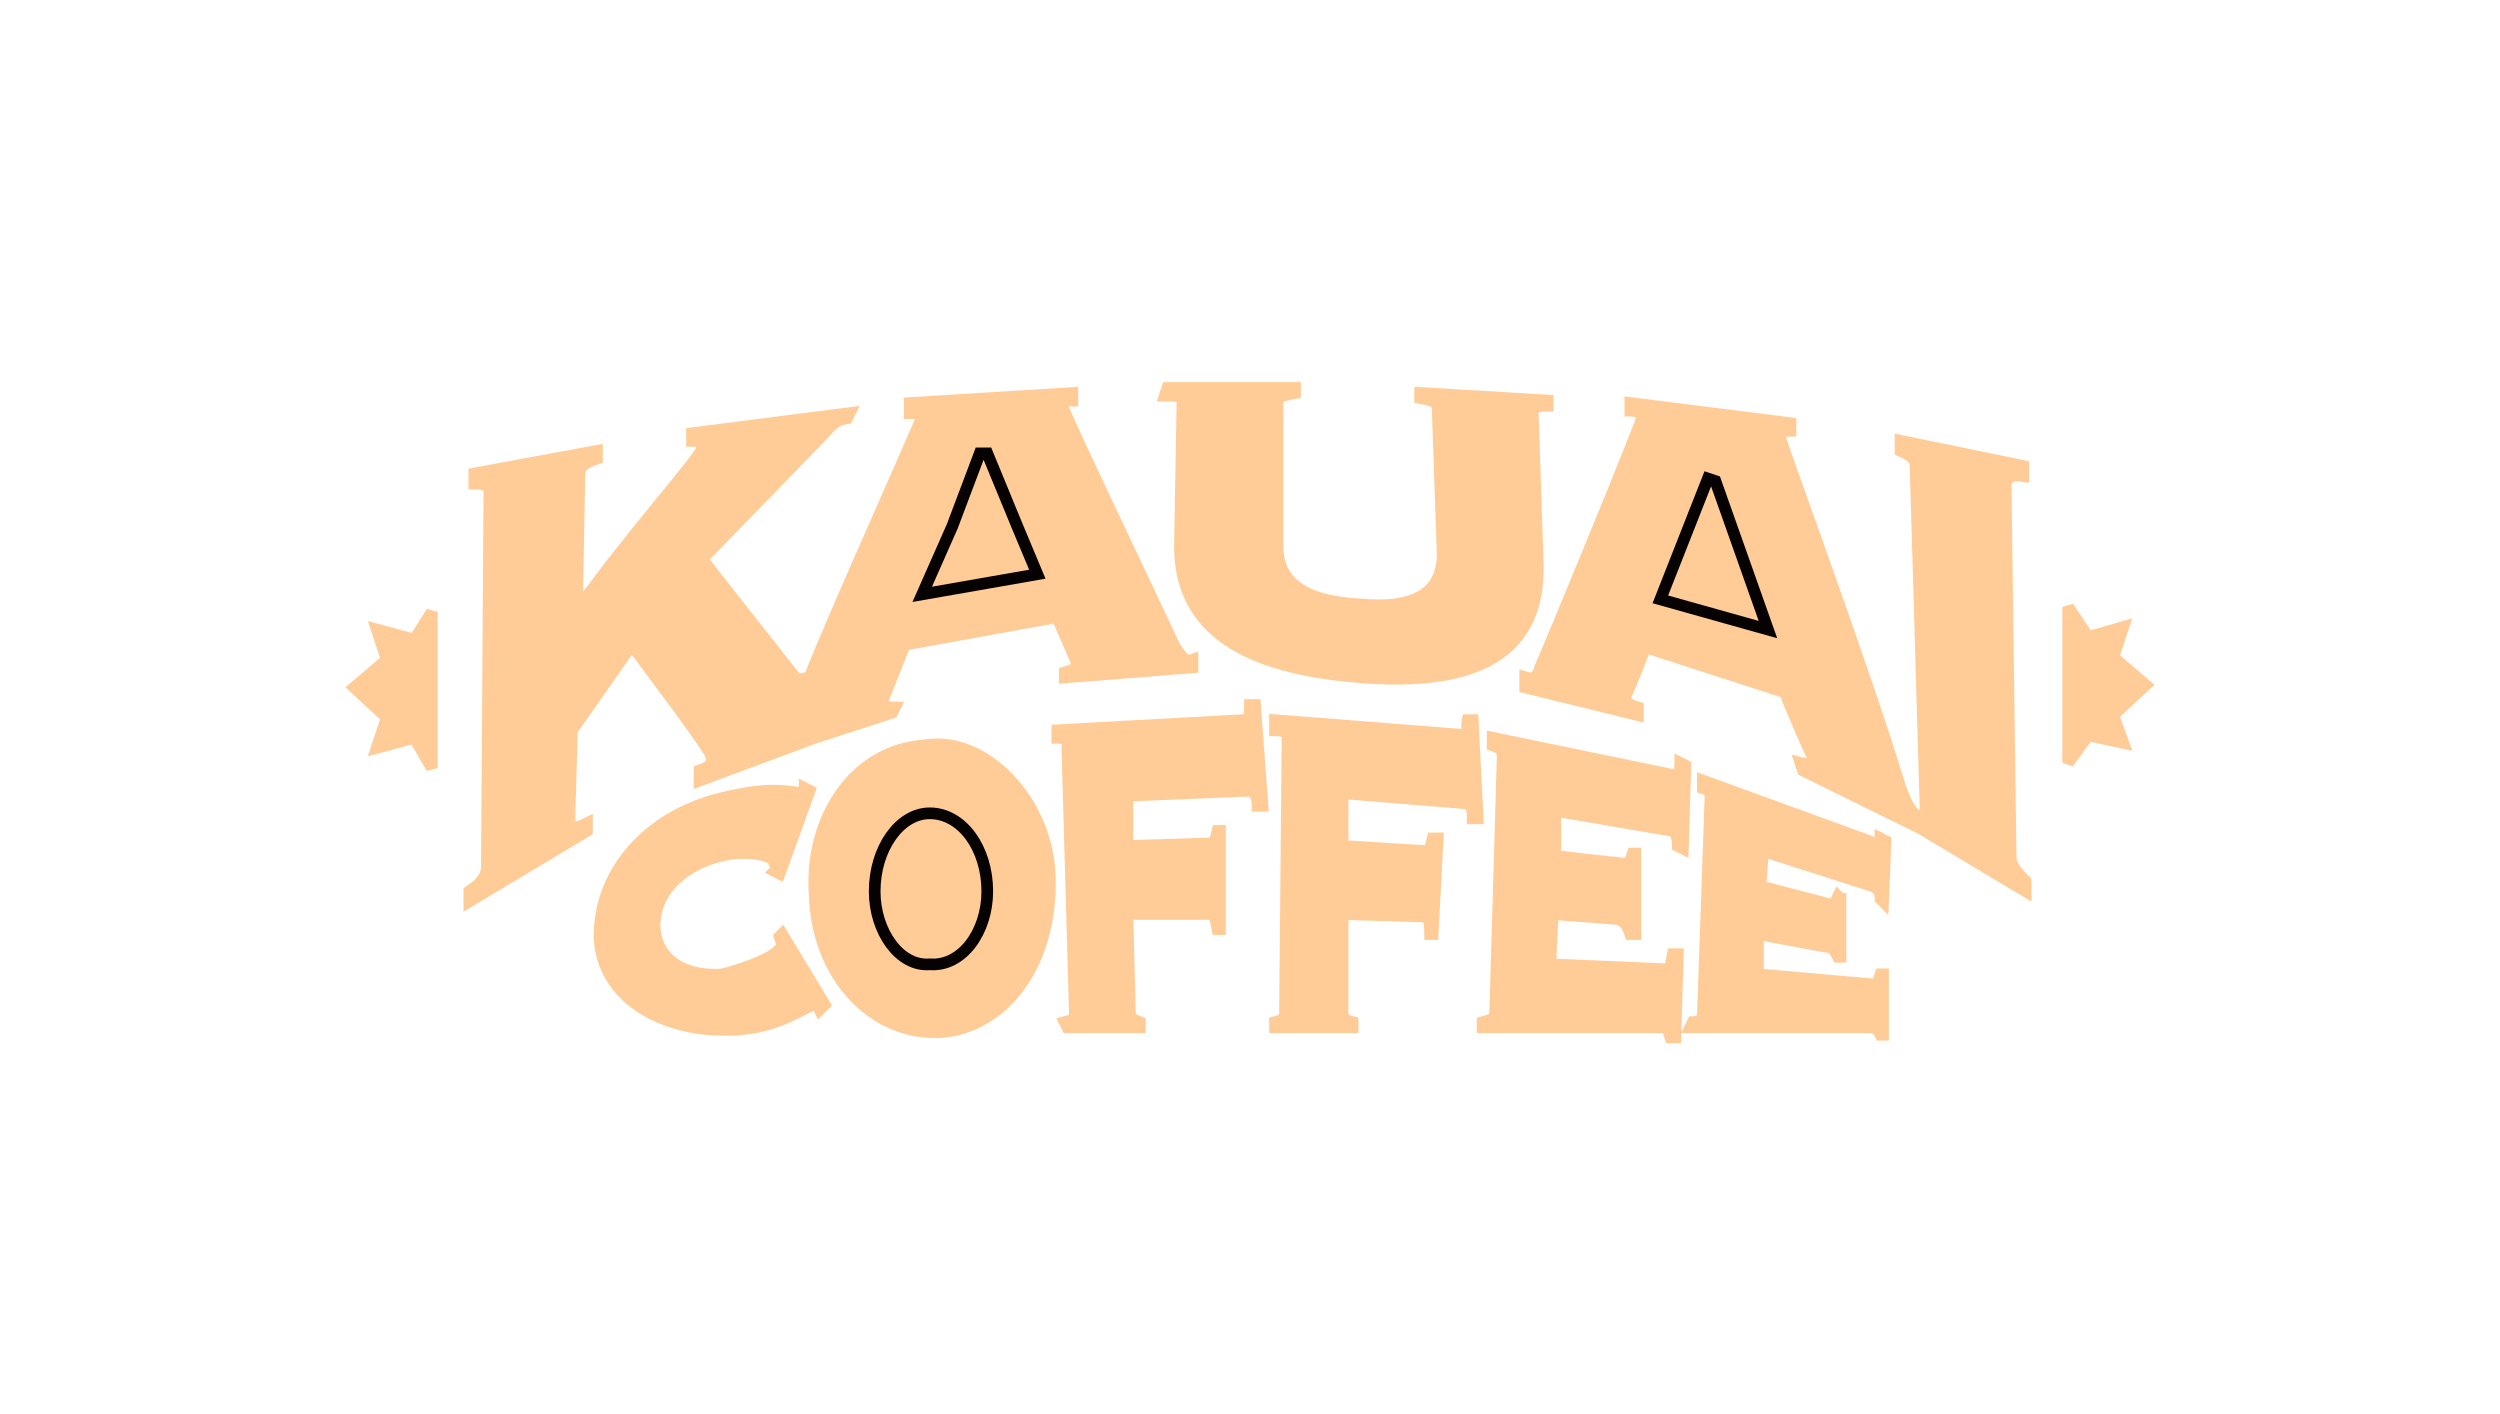 <svg width="214" height="121" viewBox="0 0 214 121" fill="none" xmlns="http://www.w3.org/2000/svg">
<g clip-path="url(#clip0_126_348)">
<path fill-rule="evenodd" clip-rule="evenodd" d="M36.963 52.383L35.464 54.752L32.251 53.891L33.108 56.476L30.323 58.846L33.108 61.431L32.251 64.017L35.464 63.154L36.963 65.74V52.383Z" fill="#FFCC97" stroke="#FFCC97" stroke-miterlimit="2.613"/>
<path fill-rule="evenodd" clip-rule="evenodd" d="M69.304 57.985L68.233 58.2L60.094 47.859L69.732 37.949C71.017 36.656 71.231 36.01 72.516 35.795L72.73 35.364L59.237 37.087V37.733C59.88 37.733 60.308 37.733 60.094 38.38C60.094 39.027 53.883 45.92 49.599 51.953H49.386L49.6 40.534C49.6 40.104 49.814 39.673 51.099 39.242V38.596L40.604 40.534V41.397C41.89 41.397 41.89 41.827 41.89 42.258L41.675 74.144C41.675 74.789 41.461 75.436 40.176 76.297V77.16L50.242 71.128V70.481C48.957 71.128 48.957 70.696 48.743 70.051L48.957 62.511L54.097 55.185C54.954 56.478 60.951 64.234 60.951 64.881C60.737 65.527 60.523 65.742 59.88 65.958V66.819L69.732 63.156L76.372 61.003L76.586 60.572C75.73 60.572 75.516 60.356 75.516 60.141C75.516 59.926 75.944 59.064 77.444 55.186L90.509 52.816C90.723 53.462 92.223 56.694 92.223 56.91C92.223 57.126 92.008 57.341 91.151 57.557V57.988L102.074 57.126V56.48C101.432 56.695 101.218 56.264 100.575 55.403C97.363 48.508 90.937 35.151 90.937 34.72C90.937 34.29 91.152 34.29 91.794 34.29V33.643L77.872 34.505V35.367C78.3 35.367 78.943 35.367 78.943 35.583C78.942 36.009 71.661 51.952 69.304 57.985Z" fill="#FFCC97"/>
<path d="M69.304 57.984L68.233 58.2L60.094 47.859L69.732 37.949C71.017 36.656 71.231 36.009 72.516 35.795L72.73 35.363L59.237 37.087V37.733C59.88 37.733 60.094 37.733 60.094 38.38C60.094 39.027 53.883 45.92 49.599 51.953H49.386L49.6 40.534C49.6 40.104 49.814 39.672 51.099 39.241V38.596L40.604 40.534V41.396C41.89 41.396 41.89 41.827 41.89 42.258L41.675 74.144C41.675 74.789 41.461 75.436 40.176 76.297V77.16L50.242 71.128V70.481C48.957 71.128 48.743 70.696 48.743 70.051L48.957 62.511L54.097 55.185C54.954 56.478 60.951 64.234 60.951 64.88C60.951 65.527 60.523 65.742 59.88 65.957V66.819L69.732 63.156L76.372 61.002L76.586 60.571C75.73 60.571 75.516 60.356 75.516 60.141C75.516 59.925 75.944 59.064 77.444 55.186L90.509 52.816C90.723 53.462 92.223 56.694 92.223 56.91C92.223 57.125 92.008 57.341 91.151 57.556V57.988L102.074 57.125V56.479C101.432 56.695 101.218 56.264 100.575 55.402C97.363 48.508 90.937 35.15 90.937 34.72C90.937 34.289 91.152 34.289 91.794 34.289V33.642L77.872 34.504V35.365C78.3 35.365 78.943 35.365 78.943 35.581C78.942 36.008 71.661 51.952 69.304 57.984V57.984Z" stroke="#FFCC97" stroke-miterlimit="2.613"/>
<path fill-rule="evenodd" clip-rule="evenodd" d="M123.492 47.428C123.492 50.874 120.921 52.167 116.424 51.737C111.927 51.521 109.356 50.013 109.356 46.781V34.5C109.356 34.07 109.571 33.854 110.856 33.639V33.208H99.932L99.717 33.854C101.217 33.854 101.217 34.07 101.217 34.5L101.003 46.78C101.003 54.752 108.07 57.337 116.639 57.983C125.205 58.629 131.845 56.691 131.632 48.288L131.203 35.362C131.203 35.146 131.203 34.716 132.488 34.716V34.285L121.565 33.638V34.069C122.849 34.285 123.063 34.499 123.063 34.931L123.492 47.428Z" fill="#FFCC97" stroke="#FFCC97" stroke-miterlimit="2.613"/>
<path fill-rule="evenodd" clip-rule="evenodd" d="M84.511 38.81L87.082 45.057L88.795 49.151L78.942 50.875L81.513 45.057L83.868 38.81H84.511Z" fill="#FFCC97" stroke="#050201" stroke-miterlimit="2.613"/>
<path fill-rule="evenodd" clip-rule="evenodd" d="M173.396 76.296V75.435C172.324 74.358 172.11 73.927 172.11 73.28L171.683 41.611C171.683 41.179 171.898 40.533 173.182 40.748V39.887L162.687 37.733V38.595C163.759 39.025 163.972 39.456 163.972 39.888L164.829 69.187C164.829 69.619 164.614 69.834 164.4 69.834C163.759 69.834 163.329 69.187 162.687 67.464C159.474 56.907 152.408 37.948 152.408 37.517C152.408 36.871 152.621 36.871 153.264 36.871V36.224L139.556 34.501V35.147C139.983 35.147 140.628 35.363 140.628 35.578C140.628 36.009 132.274 56.261 131.845 57.122C131.632 57.985 131.203 58.199 130.561 57.985V58.846L140.199 61.216V60.57C139.342 60.354 139.128 59.923 139.128 59.708C139.128 59.494 139.556 58.846 140.841 55.399L152.835 59.277C153.05 60.139 155.192 64.663 155.192 64.878C155.192 65.308 154.977 65.525 154.121 65.308L154.335 65.955L164.4 70.91L173.396 76.296Z" fill="#FFCC97"/>
<path d="M173.396 76.296V75.435C172.324 74.358 172.11 73.927 172.11 73.28L171.683 41.611C171.683 41.179 171.898 40.533 173.182 40.748V39.887L162.687 37.733V38.595C163.759 39.025 163.972 39.456 163.972 39.888L164.829 69.187C164.829 69.619 164.614 69.834 164.4 69.834C163.759 69.834 163.329 69.187 162.687 67.464C159.474 56.907 152.406 37.948 152.406 37.517C152.406 36.871 152.621 36.871 153.264 36.871V36.224L139.556 34.501V35.147C139.983 35.147 140.628 35.363 140.628 35.578C140.628 36.009 132.274 56.261 131.845 57.122C131.632 57.985 131.203 58.199 130.561 57.985V58.846L140.199 61.216V60.57C139.342 60.354 139.128 59.923 139.128 59.708C139.128 59.494 139.556 58.846 140.841 55.399L152.835 59.277C153.05 60.139 155.192 64.878 155.192 64.878C155.192 65.308 154.977 65.525 154.121 65.308L154.335 65.955L164.4 70.91L173.396 76.296V76.296Z" stroke="#FFCC97" stroke-miterlimit="2.613"/>
<path fill-rule="evenodd" clip-rule="evenodd" d="M146.838 41.179L151.336 53.891L142.125 51.305L146.195 40.964L146.838 41.179Z" fill="#FFCC97" stroke="#050201" stroke-miterlimit="2.613"/>
<path fill-rule="evenodd" clip-rule="evenodd" d="M177.038 51.952L178.751 54.537L181.749 53.675L180.893 56.261L183.677 58.63L180.893 61.216L181.749 63.586L178.751 62.94L177.038 65.309V51.952ZM79.157 63.801C72.946 64.231 69.304 70.264 69.733 76.513C69.948 83.623 74.659 88.361 80.013 88.361C85.154 88.361 90.08 83.406 89.866 75.005C89.651 68.541 84.297 62.94 79.157 63.801Z" fill="#FFCC97" stroke="#FFCC97" stroke-miterlimit="2.613"/>
<path fill-rule="evenodd" clip-rule="evenodd" d="M107 60.354C106.786 61.431 106.786 61.646 106.357 61.646L90.508 62.509V63.154C91.364 63.154 91.579 63.586 91.364 64.017L92.007 86.639C92.007 87.069 92.007 87.284 91.15 87.501L91.364 87.931H97.575V87.501C96.933 87.284 96.719 87.07 96.719 86.639L96.505 78.237H103.573C104.002 78.237 104.002 78.452 104.216 79.529H104.43V71.127H104.216C104.002 71.989 104.002 72.419 103.573 72.203L96.505 72.419V68.111L106.999 67.679C107.428 67.895 107.642 68.111 107.642 68.972H108.069L107.429 60.354H107Z" fill="#FFCC97"/>
<path d="M107 60.354C107 61.431 106.786 61.646 106.357 61.646L90.508 62.509V63.154C91.364 63.154 91.579 63.586 91.364 64.017L92.007 86.639C92.007 87.069 92.007 87.284 91.15 87.501L91.364 87.931H97.575V87.501C96.933 87.284 96.719 87.07 96.719 86.639L96.505 78.237H103.573C104.002 78.237 104.002 78.452 104.216 79.529H104.43V71.127H104.216C104.002 71.989 104.002 72.419 103.573 72.203L96.505 72.419V68.111L106.999 67.68C107.428 67.895 107.642 68.111 107.642 68.972H108.069L107.429 60.354H107V60.354Z" stroke="#FFCC97" stroke-miterlimit="2.613"/>
<path fill-rule="evenodd" clip-rule="evenodd" d="M139.983 73.066H139.769C139.556 73.711 139.342 74.143 138.912 73.927L133.129 73.28V69.403L143.196 71.128C143.411 71.343 143.623 71.558 143.623 72.42L144.052 72.636L144.266 65.526L143.838 65.31C143.838 66.171 143.623 66.387 143.411 66.387L127.774 63.155V63.801C128.418 64.018 128.632 64.232 128.632 64.663L127.989 86.64C127.989 87.07 127.774 87.285 126.918 87.501V87.931H142.554C142.767 87.931 142.767 88.148 142.981 88.795H143.41L143.623 81.685H143.196C142.981 82.762 142.981 82.977 142.767 82.977L132.702 82.546L132.915 78.238L138.485 78.668C139.127 78.883 139.342 79.313 139.556 79.96H139.983V73.066Z" fill="#FFCC97" stroke="#FFCC97" stroke-miterlimit="2.613"/>
<path fill-rule="evenodd" clip-rule="evenodd" d="M68.876 67.464C68.662 67.679 68.662 67.894 68.662 67.894C68.234 67.894 67.591 67.678 66.093 67.678C65.021 67.678 63.308 67.894 60.952 68.541C55.169 70.264 51.314 74.788 51.314 80.175C51.528 85.56 56.883 88.146 61.81 88.146C66.307 88.361 69.092 85.991 69.734 85.991C69.948 85.991 69.948 85.991 70.162 86.422L70.59 85.991L66.949 79.959L66.735 80.176C66.735 80.39 66.949 80.606 66.949 80.821C66.949 81.898 62.879 83.192 61.809 83.406C59.452 83.622 56.24 82.761 56.026 79.312C56.026 75.866 59.024 73.927 61.595 73.28C63.951 72.635 66.521 73.28 66.306 73.927C66.521 74.358 66.521 74.358 66.306 74.574L66.735 74.789L69.305 67.679L68.876 67.464Z" fill="#FFCC97"/>
<path d="M68.876 67.464C68.876 67.68 68.662 67.894 68.662 67.894C68.234 67.894 67.591 67.679 66.093 67.679C65.021 67.679 63.308 67.894 60.952 68.541C55.169 70.264 51.314 74.788 51.314 80.175C51.528 85.56 56.883 88.146 61.81 88.146C66.307 88.361 69.092 85.991 69.734 85.991C69.948 85.991 69.948 85.991 70.162 86.422L70.59 85.991L66.949 79.959L66.735 80.176L66.949 80.821C66.949 81.898 62.879 83.192 61.809 83.406C59.452 83.622 56.24 82.761 56.026 79.312C56.026 75.866 59.024 73.927 61.595 73.28C63.951 72.635 66.521 73.28 66.306 73.927C66.521 74.358 66.521 74.358 66.306 74.574L66.735 74.789L69.305 67.68L68.876 67.464V67.464Z" stroke="#FFCC97" stroke-miterlimit="2.613"/>
<path fill-rule="evenodd" clip-rule="evenodd" d="M157.546 76.943L157.331 76.727C157.118 77.159 157.118 77.59 156.475 77.374L150.692 75.865L150.907 72.849L160.33 75.865C160.758 76.082 160.973 76.296 160.973 76.942L161.188 77.159L161.401 71.987L160.974 71.771C160.974 72.418 160.759 72.418 160.545 72.201L145.767 66.816V67.463C146.411 67.679 146.411 67.893 146.411 68.324L145.767 86.852C145.767 87.069 145.552 87.499 144.911 87.499L144.696 87.93H160.117C160.545 87.93 160.759 88.146 160.974 88.576H161.189V83.405H160.974C160.759 84.052 160.759 84.266 160.331 84.266L150.478 83.405V79.958L156.263 81.035C156.904 81.035 157.119 81.465 157.332 81.897H157.547V76.943H157.546Z" fill="#FFCC97" stroke="#FFCC97" stroke-miterlimit="2.613"/>
<path fill-rule="evenodd" clip-rule="evenodd" d="M125.634 61.646C125.419 62.723 126.061 62.94 125.634 62.94L109.141 61.646V62.509C109.999 62.509 110.212 62.724 110.212 63.371L109.999 86.423C109.999 87.07 109.999 87.284 109.141 87.5V87.93H115.782V87.5C114.926 87.283 114.711 87.07 114.926 86.638V78.237L121.779 78.451C122.206 78.451 122.421 78.668 122.421 79.96H122.636L123.063 71.772H122.636C122.421 72.636 122.421 72.85 121.992 72.85L114.926 72.419V67.894L125.42 68.756C125.847 68.756 126.062 68.972 126.062 70.049H126.491L126.062 61.646H125.634Z" fill="#FFCC97"/>
<path d="M125.634 61.646C125.419 62.723 126.061 62.94 125.634 62.94L109.141 61.646V62.509C109.999 62.509 110.212 62.724 110.212 63.371L109.999 86.423C109.999 87.07 109.999 87.284 109.141 87.5V87.93H115.782V87.5C114.926 87.283 114.926 87.07 114.926 86.638V78.237L121.779 78.451C122.206 78.451 122.421 78.668 122.421 79.96H122.636L123.063 71.772H122.636C122.421 72.636 122.421 72.85 121.992 72.85L114.926 72.419V67.894L125.42 68.756C125.847 68.756 126.062 68.972 126.062 70.049H126.491L126.062 61.646H125.634V61.646Z" stroke="#FFCC97" stroke-miterlimit="2.613"/>
<path fill-rule="evenodd" clip-rule="evenodd" d="M74.873 76.296C74.658 72.635 77.015 69.619 79.585 69.619C82.369 69.619 84.511 72.636 84.511 76.296C84.511 79.743 82.369 82.761 79.585 82.545C77.015 82.761 74.658 79.743 74.873 76.296Z" fill="#FFCC97"/>
<path d="M74.873 76.296C74.873 72.635 77.015 69.619 79.585 69.619C82.369 69.619 84.511 72.636 84.511 76.296C84.511 79.743 82.369 82.761 79.585 82.545C77.015 82.761 74.873 79.743 74.873 76.296Z" stroke="#050201" stroke-miterlimit="2.613"/>
</g>
<defs>
<clipPath id="clip0_126_348">
<rect width="214" height="121" fill="white"/>
</clipPath>
</defs>
</svg>
